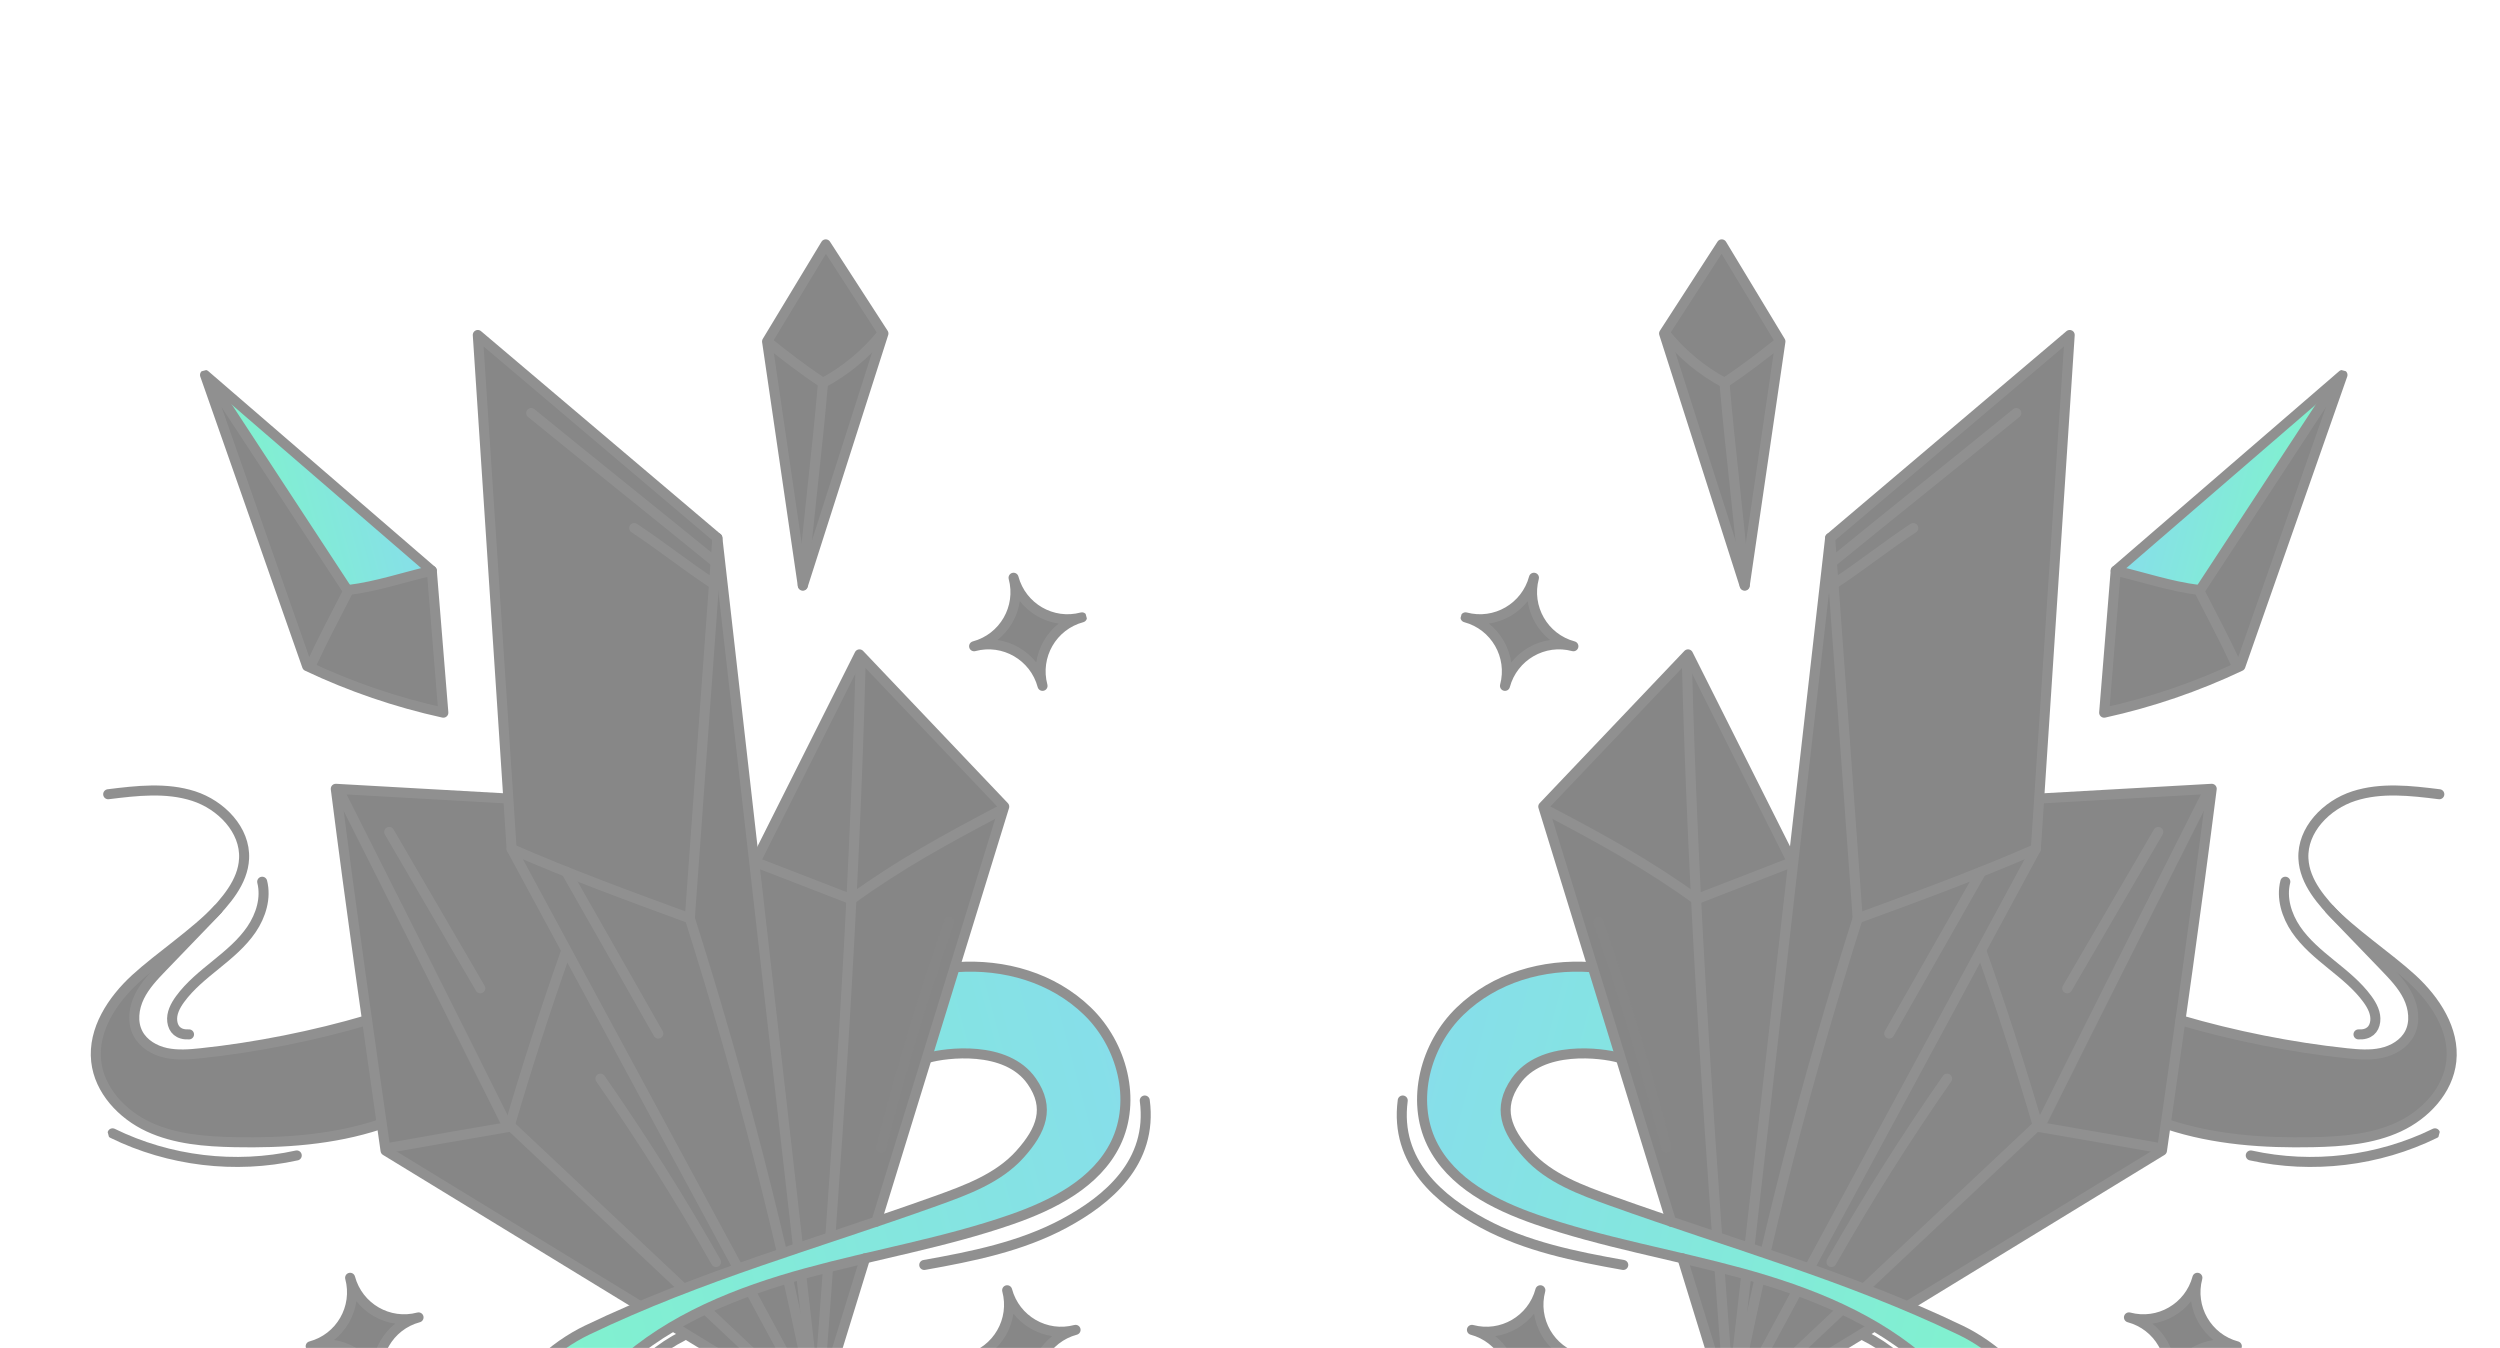 <svg width="1246" height="672" viewBox="0 0 1246 672" fill="none" xmlns="http://www.w3.org/2000/svg">
<mask id="mask0_36_2645" style="mask-type:alpha" maskUnits="userSpaceOnUse" x="0" y="0" width="1246" height="672">
<rect width="1246" height="672" fill="#0E0E0E"/>
</mask>
<g mask="url(#mask0_36_2645)">
<g opacity="0.5">
<g clip-path="url(#clip0_36_2645)">
<path d="M407.218 704.888L192.157 573.465C183.585 513.414 175.003 453.357 167.351 393.141C196.069 394.759 223.32 396.296 252.03 397.917L256.044 423.687L407.216 704.88L407.218 704.888Z" fill="#0F0F0F"/>
<path d="M167.353 393.15L192.15 573.476L407.218 704.888L253.853 561.618L167.353 393.15Z" fill="#0E0E0E"/>
<path d="M106.378 455.533C98.689 463.517 88.812 473.818 81.123 481.801C76.728 486.369 72.249 491.032 69.468 496.734C66.686 502.437 65.808 509.443 68.752 515.069C71.466 520.274 77.036 523.52 82.761 524.765C88.486 526.011 94.437 525.519 100.264 524.905C127.349 522.058 156.803 516.171 182.917 508.445L189.121 560.473C165.979 568.096 141.272 569.777 116.915 569.268C102.324 568.968 87.364 567.801 74.118 561.663C60.873 555.526 49.516 543.442 47.941 528.91C46.239 513.228 55.956 498.459 67.559 487.814C79.163 477.169 95.614 467.038 106.378 455.533Z" fill="#0F0F0F"/>
<path d="M407.218 704.888L500.508 402.014L428.363 326.137L376.284 429.896L407.218 704.888Z" fill="#0F0F0F"/>
<path d="M428.363 326.137L500.508 402.014L424.335 448.222L428.363 326.137Z" fill="#0E0E0E"/>
<path d="M238.131 166.957L255.001 423.119L407.218 704.888L357.537 268.114L238.131 166.957Z" fill="#0F0F0F"/>
<path d="M424.335 448.222L407.218 704.889L500.509 402.014L424.335 448.222Z" fill="#0E0E0E"/>
<path d="M357.537 268.114L343.804 457.708L403.895 675.726L357.537 268.114Z" fill="#0E0E0E"/>
<path d="M238.131 166.957L255.001 423.119L407.218 704.888L357.537 268.114L238.131 166.957Z" stroke="#222222" stroke-width="5" stroke-linecap="round" stroke-linejoin="round"/>
<path d="M407.218 704.888L192.157 573.465C183.585 513.414 175.003 453.357 167.351 393.141C196.069 394.759 223.32 396.296 252.03 397.917" stroke="#222222" stroke-width="5" stroke-linecap="round" stroke-linejoin="round"/>
<path d="M192.482 572.339C213.375 568.637 234.275 564.932 253.853 561.618C262.439 532.28 271.835 503.181 282.015 474.364" stroke="#222222" stroke-width="5" stroke-linecap="round" stroke-linejoin="round"/>
<path d="M169.581 395.186C197.34 450.297 225.099 505.407 251.443 558.327C302.418 606.36 356.243 656.855 407.209 704.891" stroke="#222222" stroke-width="5" stroke-linecap="round" stroke-linejoin="round"/>
<path d="M357.537 268.114C352.931 331.751 348.264 394.784 343.796 457.71C314.39 446.945 283.679 435.682 254.992 423.121" stroke="#222222" stroke-width="5" stroke-linecap="round" stroke-linejoin="round"/>
<path d="M343.804 457.708C369.201 537.9 390.307 618.604 406.04 701.24" stroke="#222222" stroke-width="5" stroke-linecap="round" stroke-linejoin="round"/>
<path d="M497.967 404.235C471.555 418.146 448.516 430.698 424.335 448.222L377.574 430.097" stroke="#222222" stroke-width="5" stroke-linecap="round" stroke-linejoin="round"/>
<path d="M407.218 704.888C416.862 579.367 425.727 454.537 428.974 328.689" stroke="#222222" stroke-width="5" stroke-linecap="round" stroke-linejoin="round"/>
<path d="M372.372 720.34C355.712 720.393 339.054 720.456 322.394 720.509C313.574 720.54 303.334 719.885 298.204 712.684C294.664 707.719 294.787 700.815 297.165 695.202C299.544 689.589 303.843 685.038 308.329 680.911C334.217 657.071 368.039 643.771 401.96 634.472C435.882 625.173 470.786 619.338 504.005 607.795C524.789 600.567 546.314 589.724 556.003 569.932C566.569 548.357 559.249 520.666 541.981 503.96C524.712 487.255 500.624 480.351 476.694 482.015L462.836 527.135C471.173 524.792 501.534 520.63 514.229 538.898C523.449 552.165 519.112 563.296 508.324 575.29C497.537 587.284 481.671 593.084 466.502 598.534C406.638 620.033 349.9 635.455 292.536 662.963C276.698 670.56 255.817 687.3 255.803 706.285C255.79 719.165 264.288 731.167 276.079 736.318C287.869 741.47 301.44 740.813 313.949 737.853C326.457 734.893 338.342 729.777 350.666 726.129L372.37 720.331L372.372 720.34Z" fill="url(#paint0_linear_36_2645)"/>
<path d="M299.241 537.601C319.851 567.152 339.092 597.663 356.878 628.992" stroke="#222222" stroke-width="5" stroke-linecap="round" stroke-linejoin="round"/>
<path d="M193.977 414.638C209.111 440.618 224.246 466.597 239.379 492.568" stroke="#222222" stroke-width="5" stroke-linecap="round" stroke-linejoin="round"/>
<path d="M282.222 434.487C297.515 461.363 312.802 488.249 328.095 515.125" stroke="#222222" stroke-width="5" stroke-linecap="round" stroke-linejoin="round"/>
<path d="M400.125 291.905C394.19 251.331 388.247 210.76 382.31 170.178L411.558 121.79L440.299 166.213L400.122 291.896L400.125 291.905Z" fill="#0F0F0F"/>
<path d="M431.159 627.159L407.218 704.888" stroke="#222222" stroke-width="5" stroke-linecap="round" stroke-linejoin="round"/>
<path d="M376.284 429.896L428.363 326.137L500.508 402.014L436.79 608.883" stroke="#222222" stroke-width="5" stroke-linecap="round" stroke-linejoin="round"/>
<path d="M440.301 166.221C440.301 166.221 419.533 186.503 410.178 190.814L400.532 287.148L440.295 166.232L440.301 166.221Z" fill="#0E0E0E"/>
<path d="M220.956 355.204C197.55 350.066 174.73 342.266 153.067 331.996L102.18 186.873L215.211 284.426L220.964 355.201L220.956 355.204Z" fill="#0F0F0F"/>
<path d="M439.126 572.034C448.789 534.025 460.124 496.451 473.072 459.439" stroke="#0F0F0F" stroke-width="5" stroke-linecap="round" stroke-linejoin="round"/>
<path d="M264.748 205.861C294.698 230.295 326.718 255.842 356.665 280.267" stroke="#222222" stroke-width="5" stroke-linecap="round" stroke-linejoin="round"/>
<path d="M316.095 263.19C329.706 272.182 341.763 281.891 355.416 290.872" stroke="#222222" stroke-width="5" stroke-linecap="round" stroke-linejoin="round"/>
<path d="M102.18 186.873L173.795 294.02L215.202 284.428L102.18 186.873Z" fill="url(#paint1_linear_36_2645)"/>
<path d="M400.125 291.905C394.19 251.331 388.247 210.76 382.31 170.178L411.558 121.79L440.299 166.213L400.122 291.896L400.125 291.905Z" stroke="#222222" stroke-width="5" stroke-linecap="round" stroke-linejoin="round"/>
<path d="M382.698 170.475C391.147 177.168 399.596 183.862 410.178 190.814C421.363 184.818 431.339 176.578 439.342 166.715" stroke="#222222" stroke-width="5" stroke-linecap="round" stroke-linejoin="round"/>
<path d="M410.177 190.814C407.355 224.494 402.948 257.96 400.118 291.642" stroke="#222222" stroke-width="5" stroke-linecap="round" stroke-linejoin="round"/>
<path d="M220.956 355.204C197.55 350.066 174.73 342.266 153.067 331.996L102.18 186.873L215.211 284.426L220.964 355.201L220.956 355.204Z" stroke="#222222" stroke-width="5" stroke-linecap="round" stroke-linejoin="round"/>
<path d="M155.233 330.987C160.883 318.785 167.198 306.895 173.795 294.02C187.827 292.301 201.43 287.626 215.204 284.437" stroke="#222222" stroke-width="5" stroke-linecap="round" stroke-linejoin="round"/>
<path d="M105.752 191.246C128.068 225.298 150.385 259.35 172.704 293.41" stroke="#222222" stroke-width="5" stroke-linecap="round" stroke-linejoin="round"/>
<path d="M53.919 395.851C68.129 394.085 82.885 392.354 96.515 396.767C110.152 401.177 122.348 413.574 121.653 427.912C121.084 439.738 112.386 449.349 104.184 457.862C96.495 465.845 88.797 473.831 81.108 481.814C76.713 486.382 72.235 491.045 69.453 496.747C66.671 502.45 65.794 509.456 68.738 515.082C71.451 520.287 77.021 523.533 82.746 524.778C88.472 526.024 94.422 525.532 100.249 524.918C127.335 522.071 156.788 516.184 182.903 508.458" stroke="#222222" stroke-width="5" stroke-linecap="round" stroke-linejoin="round"/>
<path d="M108.556 453.209C97.79 464.706 79.161 477.16 67.557 487.806C55.953 498.451 46.237 513.22 47.938 528.902C49.516 543.442 60.87 555.517 74.116 561.655C87.362 567.792 102.322 568.96 116.913 569.26C141.278 569.766 165.977 568.087 189.119 560.465" stroke="#222222" stroke-width="5" stroke-linecap="round" stroke-linejoin="round"/>
<path d="M130.674 439.455C132.723 447.545 130.049 456.262 125.371 463.165C120.693 470.069 114.177 475.478 107.711 480.728C101.244 485.978 94.648 491.254 89.734 497.992C87.366 501.233 85.356 505.098 85.853 509.093C86.357 513.076 88.949 515.827 94.208 515.538" stroke="#222222" stroke-width="5" stroke-linecap="round" stroke-linejoin="round"/>
<path d="M476.697 482.023C500.632 480.348 524.721 487.253 541.983 503.969C559.252 520.674 566.563 548.367 556.006 569.941C546.316 589.732 524.792 600.576 504.008 607.803C470.779 619.349 435.884 625.182 401.963 634.481C368.041 643.779 334.221 657.088 308.331 680.92C303.854 685.045 299.546 689.598 297.168 695.211C294.789 700.823 294.666 707.727 298.206 712.693C303.336 719.893 313.568 720.55 322.396 720.518C339.056 720.464 355.714 720.402 372.374 720.348C380.14 720.318 389.186 720.928 393.609 727.325C397.602 733.099 395.689 741.466 390.94 746.611C386.193 751.765 379.309 754.339 372.555 756.176C365.803 758.022 356.217 760.043 350.071 763.403" stroke="#222222" stroke-width="5" stroke-linecap="round" stroke-linejoin="round"/>
<path d="M519.596 341.832C515.609 326.954 500.339 318.114 485.494 322.092C500.339 318.114 509.144 302.825 505.157 287.946C509.144 302.825 524.414 311.664 539.259 307.686C524.414 311.664 515.609 326.954 519.596 341.832Z" fill="#0F0F0F"/>
<path d="M516.401 696.947C512.415 682.068 497.145 673.229 482.3 677.207C497.145 673.229 505.949 657.939 501.963 643.061C505.949 657.939 521.219 666.778 536.064 662.801C521.219 666.778 512.415 682.068 516.401 696.947Z" fill="#0F0F0F"/>
<path d="M188.938 690.731C184.951 675.853 169.682 667.013 154.837 670.991C169.682 667.013 178.486 651.724 174.499 636.845C178.486 651.724 193.756 660.563 208.601 656.585C193.756 660.563 184.951 675.853 188.938 690.731Z" fill="#0F0F0F"/>
<path d="M462.838 527.144C471.175 524.801 501.536 520.639 514.232 538.906C523.451 552.174 519.114 563.305 508.327 575.299C497.539 587.293 481.673 593.093 466.504 598.542C406.64 620.042 349.902 635.463 292.539 662.971C276.7 670.569 255.819 687.309 255.805 706.294C255.792 719.173 264.291 731.175 276.081 736.327C287.872 741.478 301.443 740.821 313.951 737.862C326.459 734.902 338.344 729.785 350.668 726.137C362.992 722.489 373.69 718.847 386.162 721.994" stroke="#222222" stroke-width="5" stroke-linecap="round" stroke-linejoin="round"/>
<path d="M340.299 665.857C329.841 671.074 317.705 680.65 311.664 690.679C309.192 694.786 307.149 699.58 308.193 704.258C308.962 707.706 312.286 712.036 321.108 711.331" stroke="#222222" stroke-width="5" stroke-linecap="round" stroke-linejoin="round"/>
<path d="M519.596 341.832C515.609 326.954 500.339 318.114 485.494 322.092C500.339 318.114 509.144 302.825 505.157 287.946C509.144 302.825 524.414 311.664 539.259 307.686C524.414 311.664 515.609 326.954 519.596 341.832Z" stroke="#222222" stroke-width="5" stroke-linecap="round" stroke-linejoin="round"/>
<path d="M516.401 696.947C512.415 682.068 497.145 673.229 482.3 677.207C497.145 673.229 505.949 657.939 501.963 643.061C505.949 657.939 521.219 666.778 536.064 662.801C521.219 666.778 512.415 682.068 516.401 696.947Z" stroke="#222222" stroke-width="5" stroke-linecap="round" stroke-linejoin="round"/>
<path d="M188.938 690.731C184.951 675.853 169.682 667.013 154.837 670.991C169.682 667.013 178.486 651.724 174.499 636.845C178.486 651.724 193.756 660.563 208.601 656.585C193.756 660.563 184.951 675.853 188.938 690.731V690.731Z" stroke="#222222" stroke-width="5" stroke-linecap="round" stroke-linejoin="round"/>
<path d="M460.645 630.457C484.657 626.183 508.991 621.276 530.469 609.716C551.947 598.156 574.658 579.496 570.552 548.492" stroke="#222222" stroke-width="5" stroke-linecap="round" stroke-linejoin="round"/>
<path d="M56.098 564.852C84.319 578.695 117.237 582.651 147.898 575.875" stroke="#222222" stroke-width="5" stroke-linecap="round" stroke-linejoin="round"/>
</g>
<g clip-path="url(#clip1_36_2645)">
<path d="M862.457 704.888L1077.52 573.465C1086.09 513.414 1094.67 453.357 1102.32 393.141C1073.61 394.759 1046.35 396.296 1017.64 397.917L1013.63 423.687L862.459 704.88L862.457 704.888Z" fill="#0F0F0F"/>
<path d="M1102.32 393.15L1077.52 573.476L862.457 704.888L1015.82 561.618L1102.32 393.15Z" fill="#0E0E0E"/>
<path d="M1163.3 455.533C1170.99 463.517 1180.86 473.818 1188.55 481.801C1192.95 486.369 1197.43 491.032 1200.21 496.734C1202.99 502.437 1203.87 509.443 1200.92 515.069C1198.21 520.274 1192.64 523.52 1186.91 524.765C1181.19 526.011 1175.24 525.519 1169.41 524.905C1142.33 522.058 1112.87 516.171 1086.76 508.445L1080.55 560.473C1103.7 568.096 1128.4 569.777 1152.76 569.268C1167.35 568.968 1182.31 567.801 1195.56 561.663C1208.8 555.526 1220.16 543.442 1221.73 528.91C1223.44 513.228 1213.72 498.459 1202.12 487.814C1190.51 477.169 1174.06 467.038 1163.3 455.533Z" fill="#0F0F0F"/>
<path d="M862.457 704.888L769.167 402.014L841.312 326.137L893.391 429.896L862.457 704.888Z" fill="#0F0F0F"/>
<path d="M841.312 326.137L769.167 402.014L845.34 448.222L841.312 326.137Z" fill="#0E0E0E"/>
<path d="M1031.54 166.957L1014.67 423.119L862.457 704.888L912.138 268.114L1031.54 166.957Z" fill="#0F0F0F"/>
<path d="M845.34 448.222L862.457 704.889L769.166 402.014L845.34 448.222Z" fill="#0E0E0E"/>
<path d="M912.138 268.114L925.871 457.708L865.78 675.726L912.138 268.114Z" fill="#0E0E0E"/>
<path d="M1031.54 166.957L1014.67 423.119L862.457 704.888L912.138 268.114L1031.54 166.957Z" stroke="#222222" stroke-width="5" stroke-linecap="round" stroke-linejoin="round"/>
<path d="M862.457 704.888L1077.52 573.465C1086.09 513.414 1094.67 453.357 1102.32 393.141C1073.61 394.759 1046.35 396.296 1017.64 397.917" stroke="#222222" stroke-width="5" stroke-linecap="round" stroke-linejoin="round"/>
<path d="M1077.19 572.339C1056.3 568.637 1035.4 564.932 1015.82 561.618C1007.24 532.28 997.84 503.181 987.66 474.364" stroke="#222222" stroke-width="5" stroke-linecap="round" stroke-linejoin="round"/>
<path d="M1100.09 395.186C1072.34 450.297 1044.58 505.407 1018.23 558.327C967.257 606.36 913.432 656.855 862.466 704.891" stroke="#222222" stroke-width="5" stroke-linecap="round" stroke-linejoin="round"/>
<path d="M912.138 268.114C916.743 331.751 921.41 394.784 925.879 457.71C955.285 446.945 985.996 435.682 1014.68 423.121" stroke="#222222" stroke-width="5" stroke-linecap="round" stroke-linejoin="round"/>
<path d="M925.871 457.708C900.474 537.9 879.367 618.604 863.635 701.24" stroke="#222222" stroke-width="5" stroke-linecap="round" stroke-linejoin="round"/>
<path d="M771.708 404.235C798.12 418.146 821.159 430.698 845.34 448.222L892.101 430.097" stroke="#222222" stroke-width="5" stroke-linecap="round" stroke-linejoin="round"/>
<path d="M862.457 704.888C852.813 579.367 843.947 454.537 840.701 328.689" stroke="#222222" stroke-width="5" stroke-linecap="round" stroke-linejoin="round"/>
<path d="M897.303 720.34C913.963 720.393 930.621 720.456 947.281 720.509C956.101 720.54 966.341 719.885 971.471 712.684C975.011 707.719 974.888 700.815 972.509 695.202C970.131 689.589 965.832 685.038 961.346 680.911C935.458 657.071 901.636 643.771 867.715 634.472C833.793 625.173 798.889 619.338 765.669 607.795C744.886 600.567 723.361 589.724 713.672 569.932C703.106 548.357 710.425 520.666 727.694 503.96C744.962 487.255 769.051 480.351 792.98 482.015L806.839 527.135C798.502 524.792 768.141 520.63 755.445 538.898C746.226 552.165 750.563 563.296 761.35 575.29C772.138 587.284 788.004 593.084 803.173 598.534C863.037 620.033 919.775 635.455 977.138 662.963C992.977 670.56 1013.86 687.3 1013.87 706.285C1013.88 719.165 1005.39 731.167 993.596 736.318C981.805 741.47 968.234 740.813 955.726 737.853C943.218 734.893 931.333 729.777 919.009 726.129L897.305 720.331L897.303 720.34Z" fill="url(#paint2_linear_36_2645)"/>
<path d="M970.434 537.601C949.824 567.152 930.583 597.663 912.797 628.992" stroke="#222222" stroke-width="5" stroke-linecap="round" stroke-linejoin="round"/>
<path d="M1075.7 414.638C1060.56 440.618 1045.43 466.597 1030.3 492.568" stroke="#222222" stroke-width="5" stroke-linecap="round" stroke-linejoin="round"/>
<path d="M987.453 434.487C972.16 461.363 956.873 488.249 941.58 515.125" stroke="#222222" stroke-width="5" stroke-linecap="round" stroke-linejoin="round"/>
<path d="M869.55 291.905C875.485 251.331 881.428 210.76 887.365 170.178L858.117 121.79L829.376 166.213L869.553 291.896L869.55 291.905Z" fill="#0F0F0F"/>
<path d="M838.516 627.159L862.457 704.888" stroke="#222222" stroke-width="5" stroke-linecap="round" stroke-linejoin="round"/>
<path d="M893.391 429.896L841.312 326.137L769.167 402.014L832.885 608.883" stroke="#222222" stroke-width="5" stroke-linecap="round" stroke-linejoin="round"/>
<path d="M829.374 166.221C829.374 166.221 850.142 186.503 859.497 190.814L869.143 287.148L829.38 166.232L829.374 166.221Z" fill="#0E0E0E"/>
<path d="M1048.72 355.204C1072.13 350.066 1094.94 342.266 1116.61 331.996L1167.49 186.873L1054.46 284.426L1048.71 355.201L1048.72 355.204Z" fill="#0F0F0F"/>
<path d="M830.548 572.034C820.885 534.025 809.551 496.451 796.602 459.439" stroke="#0F0F0F" stroke-width="5" stroke-linecap="round" stroke-linejoin="round"/>
<path d="M1004.93 205.861C974.977 230.295 942.957 255.842 913.009 280.267" stroke="#222222" stroke-width="5" stroke-linecap="round" stroke-linejoin="round"/>
<path d="M953.58 263.19C939.969 272.182 927.912 281.891 914.259 290.872" stroke="#222222" stroke-width="5" stroke-linecap="round" stroke-linejoin="round"/>
<path d="M1167.49 186.873L1095.88 294.02L1054.47 284.428L1167.49 186.873Z" fill="url(#paint3_linear_36_2645)"/>
<path d="M869.55 291.905C875.485 251.331 881.428 210.76 887.365 170.178L858.117 121.79L829.376 166.213L869.553 291.896L869.55 291.905Z" stroke="#222222" stroke-width="5" stroke-linecap="round" stroke-linejoin="round"/>
<path d="M886.977 170.475C878.528 177.168 870.079 183.862 859.497 190.814C848.311 184.818 838.336 176.578 830.332 166.715" stroke="#222222" stroke-width="5" stroke-linecap="round" stroke-linejoin="round"/>
<path d="M859.497 190.814C862.32 224.494 866.726 257.96 869.557 291.642" stroke="#222222" stroke-width="5" stroke-linecap="round" stroke-linejoin="round"/>
<path d="M1048.72 355.204C1072.13 350.066 1094.94 342.266 1116.61 331.996L1167.49 186.873L1054.46 284.426L1048.71 355.201L1048.72 355.204Z" stroke="#222222" stroke-width="5" stroke-linecap="round" stroke-linejoin="round"/>
<path d="M1114.44 330.987C1108.79 318.785 1102.48 306.895 1095.88 294.02C1081.85 292.301 1068.24 287.626 1054.47 284.437" stroke="#222222" stroke-width="5" stroke-linecap="round" stroke-linejoin="round"/>
<path d="M1163.92 191.246C1141.61 225.298 1119.29 259.35 1096.97 293.41" stroke="#222222" stroke-width="5" stroke-linecap="round" stroke-linejoin="round"/>
<path d="M1215.76 395.851C1201.55 394.085 1186.79 392.354 1173.16 396.767C1159.52 401.177 1147.33 413.574 1148.02 427.912C1148.59 439.738 1157.29 449.349 1165.49 457.862C1173.18 465.845 1180.88 473.831 1188.57 481.814C1192.96 486.382 1197.44 491.045 1200.22 496.747C1203 502.45 1203.88 509.456 1200.94 515.082C1198.22 520.287 1192.65 523.533 1186.93 524.778C1181.2 526.024 1175.25 525.532 1169.43 524.918C1142.34 522.071 1112.89 516.184 1086.77 508.458" stroke="#222222" stroke-width="5" stroke-linecap="round" stroke-linejoin="round"/>
<path d="M1161.12 453.209C1171.89 464.706 1190.51 477.16 1202.12 487.806C1213.72 498.451 1223.44 513.22 1221.74 528.902C1220.16 543.442 1208.8 555.517 1195.56 561.655C1182.31 567.792 1167.35 568.96 1152.76 569.26C1128.4 569.766 1103.7 568.087 1080.56 560.465" stroke="#222222" stroke-width="5" stroke-linecap="round" stroke-linejoin="round"/>
<path d="M1139 439.455C1136.95 447.545 1139.63 456.262 1144.3 463.165C1148.98 470.069 1155.5 475.478 1161.96 480.728C1168.43 485.978 1175.03 491.254 1179.94 497.992C1182.31 501.233 1184.32 505.098 1183.82 509.093C1183.32 513.076 1180.73 515.827 1175.47 515.538" stroke="#222222" stroke-width="5" stroke-linecap="round" stroke-linejoin="round"/>
<path d="M792.978 482.023C769.042 480.348 744.954 487.253 727.691 503.969C710.423 520.674 703.112 548.367 713.669 569.941C723.359 589.732 744.883 600.576 765.667 607.803C798.895 619.349 833.791 625.182 867.712 634.481C901.634 643.779 935.453 657.088 961.344 680.92C965.821 685.045 970.129 689.598 972.507 695.211C974.885 700.823 975.008 707.727 971.469 712.693C966.339 719.893 956.107 720.55 947.279 720.518C930.619 720.464 913.961 720.402 897.301 720.348C889.535 720.318 880.489 720.928 876.065 727.325C872.073 733.099 873.986 741.466 878.735 746.611C883.482 751.765 890.366 754.339 897.12 756.176C903.871 758.022 913.458 760.043 919.604 763.403" stroke="#222222" stroke-width="5" stroke-linecap="round" stroke-linejoin="round"/>
<path d="M750.079 341.832C754.066 326.954 769.336 318.114 784.18 322.092C769.336 318.114 760.531 302.825 764.518 287.946C760.531 302.825 745.261 311.664 730.416 307.686C745.261 311.664 754.066 326.954 750.079 341.832Z" fill="#0F0F0F"/>
<path d="M753.273 696.947C757.26 682.068 772.53 673.229 787.375 677.207C772.53 673.229 763.725 657.939 767.712 643.061C763.725 657.939 748.456 666.778 733.611 662.801C748.456 666.778 757.26 682.068 753.273 696.947Z" fill="#0F0F0F"/>
<path d="M1080.74 690.731C1084.72 675.853 1099.99 667.013 1114.84 670.991C1099.99 667.013 1091.19 651.724 1095.18 636.845C1091.19 651.724 1075.92 660.563 1061.07 656.585C1075.92 660.563 1084.72 675.853 1080.74 690.731Z" fill="#0F0F0F"/>
<path d="M806.836 527.144C798.5 524.801 768.139 520.639 755.443 538.906C746.224 552.174 750.56 563.305 761.348 575.299C772.136 587.293 788.002 593.093 803.17 598.542C863.035 620.042 919.773 635.463 977.136 662.971C992.975 670.569 1013.86 687.309 1013.87 706.294C1013.88 719.173 1005.38 731.175 993.594 736.327C981.803 741.478 968.232 740.821 955.724 737.862C943.215 734.902 931.33 729.785 919.007 726.137C906.683 722.489 895.984 718.847 883.513 721.994" stroke="#222222" stroke-width="5" stroke-linecap="round" stroke-linejoin="round"/>
<path d="M929.376 665.857C939.834 671.074 951.97 680.65 958.01 690.679C960.483 694.786 962.526 699.58 961.482 704.258C960.713 707.706 957.388 712.036 948.567 711.331" stroke="#222222" stroke-width="5" stroke-linecap="round" stroke-linejoin="round"/>
<path d="M750.079 341.832C754.066 326.954 769.336 318.114 784.18 322.092C769.336 318.114 760.531 302.825 764.518 287.946C760.531 302.825 745.261 311.664 730.416 307.686C745.261 311.664 754.066 326.954 750.079 341.832Z" stroke="#222222" stroke-width="5" stroke-linecap="round" stroke-linejoin="round"/>
<path d="M753.273 696.947C757.26 682.068 772.53 673.229 787.375 677.207C772.53 673.229 763.725 657.939 767.712 643.061C763.725 657.939 748.456 666.778 733.611 662.801C748.456 666.778 757.26 682.068 753.273 696.947Z" stroke="#222222" stroke-width="5" stroke-linecap="round" stroke-linejoin="round"/>
<path d="M1080.74 690.731C1084.72 675.853 1099.99 667.013 1114.84 670.991C1099.99 667.013 1091.19 651.724 1095.18 636.845C1091.19 651.724 1075.92 660.563 1061.07 656.585C1075.92 660.563 1084.72 675.853 1080.74 690.731V690.731Z" stroke="#222222" stroke-width="5" stroke-linecap="round" stroke-linejoin="round"/>
<path d="M809.029 630.457C785.017 626.183 760.684 621.276 739.206 609.716C717.728 598.156 695.016 579.496 699.123 548.492" stroke="#222222" stroke-width="5" stroke-linecap="round" stroke-linejoin="round"/>
<path d="M1213.58 564.852C1185.36 578.695 1152.44 582.651 1121.78 575.875" stroke="#222222" stroke-width="5" stroke-linecap="round" stroke-linejoin="round"/>
</g>
</g>
</g>
<defs>
<linearGradient id="paint0_linear_36_2645" x1="240.08" y1="651.557" x2="665.322" y2="537.614" gradientUnits="userSpaceOnUse">
<stop stop-color="#01E898"/>
<stop offset="1" stop-color="#13B1E8"/>
</linearGradient>
<linearGradient id="paint1_linear_36_2645" x1="118.16" y1="246.511" x2="223.541" y2="218.274" gradientUnits="userSpaceOnUse">
<stop stop-color="#01E898"/>
<stop offset="1" stop-color="#13B1E8"/>
</linearGradient>
<linearGradient id="paint2_linear_36_2645" x1="1029.59" y1="651.557" x2="604.353" y2="537.614" gradientUnits="userSpaceOnUse">
<stop stop-color="#01E898"/>
<stop offset="1" stop-color="#13B1E8"/>
</linearGradient>
<linearGradient id="paint3_linear_36_2645" x1="1151.51" y1="246.511" x2="1046.13" y2="218.274" gradientUnits="userSpaceOnUse">
<stop stop-color="#01E898"/>
<stop offset="1" stop-color="#13B1E8"/>
</linearGradient>
<clipPath id="clip0_36_2645">
<rect width="537.656" height="632.074" fill="white" transform="translate(-38 222.156) rotate(-15)"/>
</clipPath>
<clipPath id="clip1_36_2645">
<rect width="537.656" height="632.074" fill="white" transform="matrix(-0.966 -0.259 -0.259 0.966 1307.67 222.156)"/>
</clipPath>
</defs>
</svg>
